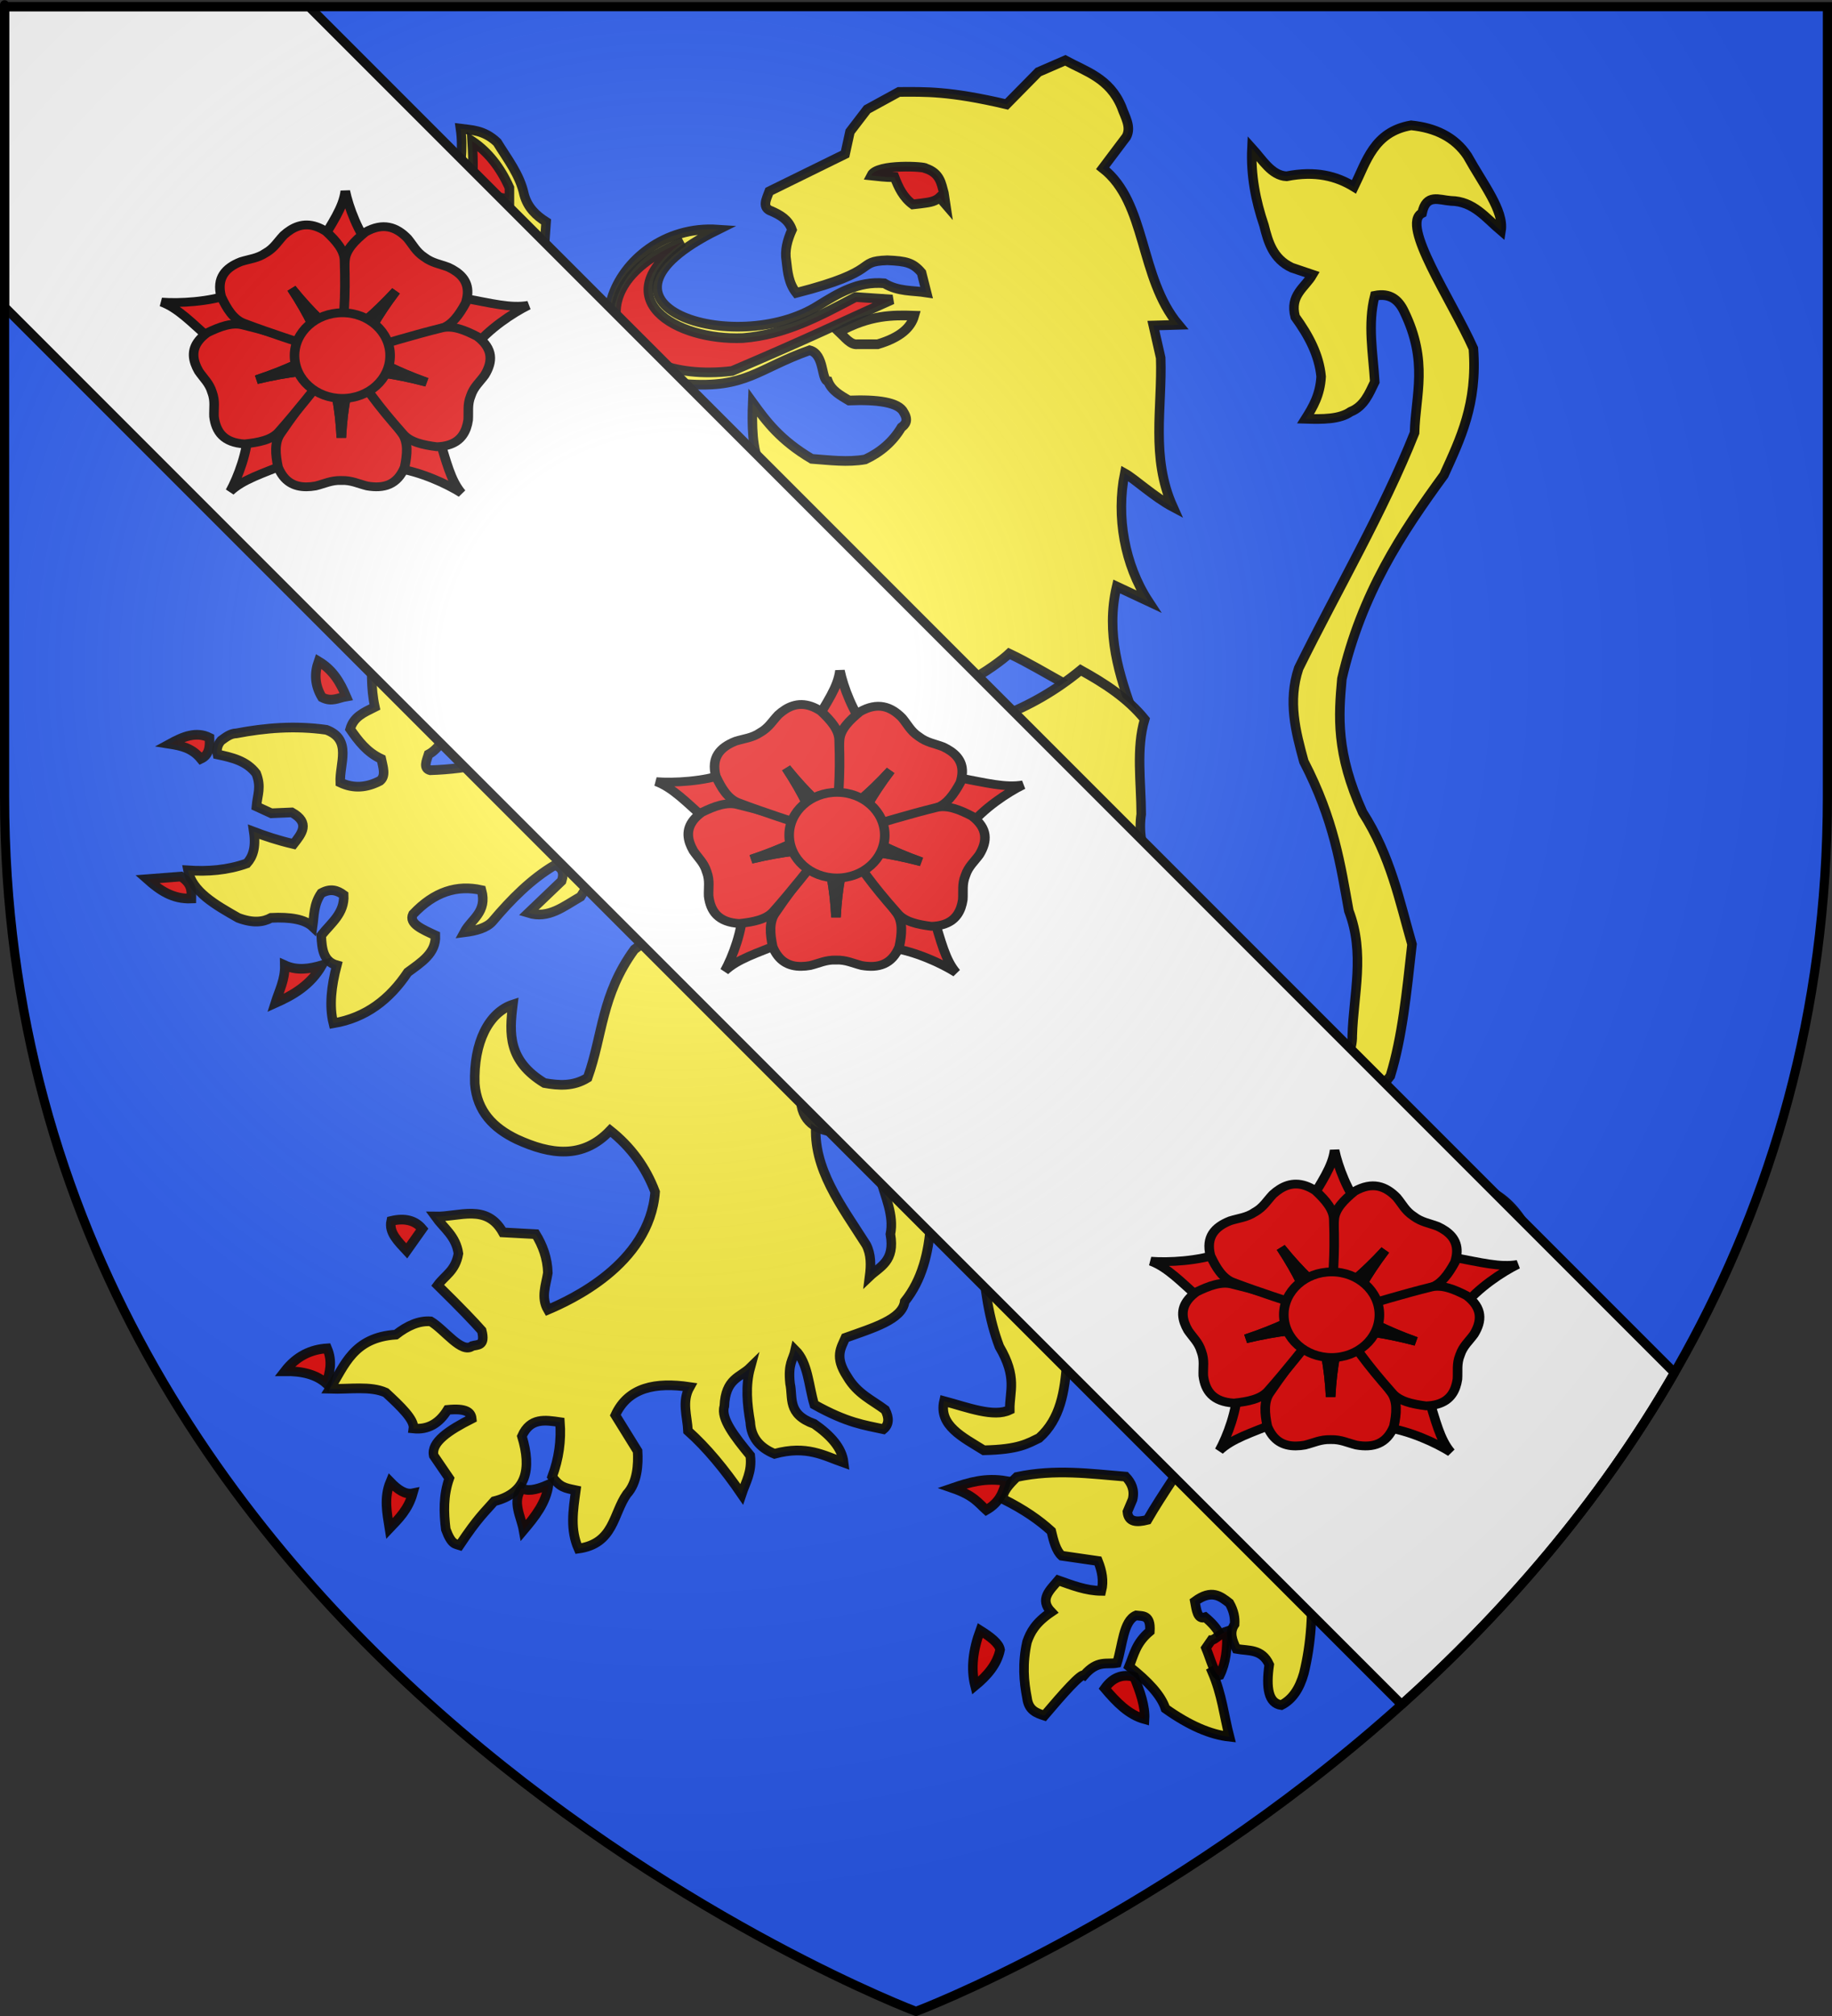 <?xml version="1.0" encoding="UTF-8" standalone="no"?>
<svg
   xmlns:dc="http://purl.org/dc/elements/1.1/"
   xmlns:cc="http://web.resource.org/cc/"
   xmlns:rdf="http://www.w3.org/1999/02/22-rdf-syntax-ns#"
   xmlns:svg="http://www.w3.org/2000/svg"
   xmlns="http://www.w3.org/2000/svg"
   xmlns:xlink="http://www.w3.org/1999/xlink"
   xmlns:sodipodi="http://sodipodi.sourceforge.net/DTD/sodipodi-0.dtd"
   xmlns:inkscape="http://www.inkscape.org/namespaces/inkscape"
   height="660"
   width="600"
   version="1.0"
   id="svg2"
   sodipodi:version="0.32"
   inkscape:version="0.45.1"
   sodipodi:docname="Blason_Saint_Firmin.svg"
   sodipodi:docbase="E:\fairTransfert"
   inkscape:export-filename="/Users/olivier/Desktop/Blason Rouge/Blason_Vide_3D.png"
   inkscape:export-xdpi="144"
   inkscape:export-ydpi="144"
   inkscape:output_extension="org.inkscape.output.svg.inkscape">
  <rect width="100%" height="100%" fill="#333333" stroke="none"/>
  <sodipodi:namedview
     inkscape:window-height="750"
     inkscape:window-width="1280"
     inkscape:pageshadow="2"
     inkscape:pageopacity="0.0"
     guidetolerance="10.0"
     gridtolerance="50"
     objecttolerance="10.0"
     borderopacity="1.0"
     bordercolor="#666666"
     pagecolor="#ffffff"
     id="base"
     showgrid="true"
     height="660px"
     inkscape:zoom="0.1575"
     inkscape:cx="413.2024"
     inkscape:cy="242.00467"
     inkscape:window-x="-8"
     inkscape:window-y="-8"
     inkscape:current-layer="layer4"
     inkscape:showpageshadow="false"
     showguides="true"
     inkscape:guide-bbox="false"
     inkscape:grid-points="true"
     inkscape:grid-bbox="false"
     inkscape:object-paths="false" />
  <desc
     id="desc4">Flag of Canton of Valais (Wallis)</desc>
  <defs
     id="defs6">
    <linearGradient
       id="linearGradient2893">
      <stop
         style="stop-color:white;stop-opacity:0.314;"
         offset="0"
         id="stop2895" />
      <stop
         id="stop2897"
         offset="0.19"
         style="stop-color:white;stop-opacity:0.251;" />
      <stop
         style="stop-color:#6b6b6b;stop-opacity:0.125;"
         offset="0.6"
         id="stop2901" />
      <stop
         style="stop-color:black;stop-opacity:0.125;"
         offset="1"
         id="stop2899" />
    </linearGradient>
    <linearGradient
       id="linearGradient2885">
      <stop
         id="stop2887"
         offset="0"
         style="stop-color:white;stop-opacity:1;" />
      <stop
         style="stop-color:white;stop-opacity:1;"
         offset="0.229"
         id="stop2891" />
      <stop
         id="stop2889"
         offset="1"
         style="stop-color:black;stop-opacity:1;" />
    </linearGradient>
    <linearGradient
       id="linearGradient2955">
      <stop
         id="stop2867"
         offset="0"
         style="stop-color:#fd0000;stop-opacity:1;" />
      <stop
         style="stop-color:#e77275;stop-opacity:0.659;"
         offset="0.5"
         id="stop2873" />
      <stop
         style="stop-color:black;stop-opacity:0.323;"
         offset="1"
         id="stop2959" />
    </linearGradient>
    <radialGradient
       inkscape:collect="always"
       xlink:href="#linearGradient2955"
       id="radialGradient2961"
       cx="225.524"
       cy="218.901"
       fx="225.524"
       fy="218.901"
       r="300"
       gradientTransform="matrix(-4.167939e-4,2.183,-1.884,-3.599562e-4,615.597,-289.121)"
       gradientUnits="userSpaceOnUse" />
    <polygon
       id="star"
       transform="scale(53,53)"
       points="0,-1 0.588,0.809 -0.951,-0.309 0.951,-0.309 -0.588,0.809 0,-1 " />
    <clipPath
       id="clip">
      <path
         d="M 0,-200 L 0,600 L 300,600 L 300,-200 L 0,-200 z "
         id="path10" />
    </clipPath>
    <radialGradient
       inkscape:collect="always"
       xlink:href="#linearGradient2955"
       id="radialGradient1911"
       gradientUnits="userSpaceOnUse"
       gradientTransform="matrix(-4.167939e-4,2.183,-1.884,-3.599562e-4,615.597,-289.121)"
       cx="225.524"
       cy="218.901"
       fx="225.524"
       fy="218.901"
       r="300" />
    <radialGradient
       inkscape:collect="always"
       xlink:href="#linearGradient2955"
       id="radialGradient2865"
       gradientUnits="userSpaceOnUse"
       gradientTransform="matrix(0,1.749,-1.593,-1.049767e-7,551.788,-191.29)"
       cx="225.524"
       cy="218.901"
       fx="225.524"
       fy="218.901"
       r="300" />
    <radialGradient
       inkscape:collect="always"
       xlink:href="#linearGradient2955"
       id="radialGradient2871"
       gradientUnits="userSpaceOnUse"
       gradientTransform="matrix(0,1.386,-1.323,-5.741131e-8,-158.082,-109.541)"
       cx="225.524"
       cy="218.901"
       fx="225.524"
       fy="218.901"
       r="300" />
    <radialGradient
       inkscape:collect="always"
       xlink:href="#linearGradient2893"
       id="radialGradient3163"
       gradientUnits="userSpaceOnUse"
       gradientTransform="matrix(1.353,0,0,1.349,-77.629,-85.747)"
       cx="221.445"
       cy="226.331"
       fx="221.445"
       fy="226.331"
       r="300" />
  </defs>
  <g
     inkscape:groupmode="layer"
     id="layer3"
     inkscape:label="Fond écu"
     style="display:inline"
     sodipodi:insensitive="true">
    <path
       id="path2855"
       style="fill:#2b5df2;fill-opacity:1;fill-rule:evenodd;stroke:none;stroke-width:1px;stroke-linecap:butt;stroke-linejoin:miter;stroke-opacity:1"
       d="M 300,658.5 C 300,658.5 598.5,546.18 598.5,260.728 C 598.5,-24.723 598.5,2.176 598.5,2.176 L 1.5,2.176 L 1.5,260.728 C 1.5,546.18 300,658.5 300,658.5 z "
       sodipodi:nodetypes="cccccc" />
  </g>
  <g
     inkscape:groupmode="layer"
     id="layer4"
     inkscape:label="Meubles"
     style="display:inline">
    <g
       id="g10728"
       transform="matrix(1.04,0,0,1.056,-761.367,100.344)">
      <path
         sodipodi:nodetypes="cccccccccccccccccccccccccccccccccccccccccccccccccccccc"
         id="path44672"
         d="M 1089.175,126.856 C 1084.522,114.28 1080.266,101.4 1083.735,86.793 L 1093.751,91.416 C 1086.236,80.13 1083.515,65.052 1086.272,51.711 C 1089.345,53.376 1095.52,59.044 1101.455,62.14 C 1094.416,46.731 1098.135,31.322 1097.603,15.914 L 1095.292,5.898 L 1103.222,5.672 C 1090.74,-9 1093.292,-32.133 1079.338,-42.865 L 1086.817,-52.655 C 1088.45,-55.737 1086.345,-58.818 1085.276,-61.9 C 1081.504,-70.792 1074.038,-72.84 1067.556,-76.313 L 1059.082,-72.686 L 1049.066,-62.67 C 1030.98,-66.863 1023.393,-66.556 1015.167,-66.523 L 1005.151,-61.13 L 999.758,-54.196 L 998.217,-47.262 L 974.334,-35.705 C 973.439,-33.267 971.827,-30.589 975.104,-29.542 C 977.772,-28.342 980.339,-27.008 981.493,-23.791 C 980.027,-20.572 979.148,-17.352 979.727,-14.133 C 980.111,-10.662 980.456,-7.182 982.842,-4.211 C 1010.157,-11.095 1001.08,-13.986 1011.507,-14.326 C 1017.466,-14.079 1019.635,-13.57 1022.293,-10.474 L 1023.867,-4.343 C 1019.426,-5.024 1014.985,-4.557 1010.544,-7.199 C 1002.287,-7.909 995.989,-4.066 989.743,-0.265 C 963.64,16.071 910.51,-0.636 958.188,-23.843 C 924.546,-26.12 905.893,19.5 948.054,24.056 C 967.078,25.466 970.713,19.27 987.06,13.569 C 991.845,14.774 990.598,22.844 992.824,23.153 C 993.977,26.138 996.841,27.604 999.439,29.143 C 1008.183,28.799 1015.153,29.613 1016.708,32.863 C 1018.208,35.283 1017.311,36.504 1015.937,37.486 C 1013.255,41.904 1009.421,45.169 1004.56,47.408 C 998.941,48.384 993.322,47.628 987.704,47.229 C 977.749,41.413 973.395,35.597 969.12,29.781 C 968.841,36.524 968.938,44.799 971.478,48.723 C 962.608,48.561 954.42,50.782 947.003,55.704 C 932.457,64.477 918.119,78.228 905.625,90.42 C 896.018,94.949 886.709,100.815 875.719,99.12 C 856.097,89.295 866.404,78.738 869.555,72.155 C 862.347,72.551 859.391,78.972 856.505,87.291 C 856.04,94.333 856.181,100.41 860.038,106.731 C 868.06,113.911 873.37,113.512 878.528,114.482 C 890.987,113.917 902.459,111.874 913.47,109.136 C 905.613,113.635 903.065,116.037 902.365,119.105 C 930.053,123.406 940.896,113.475 960.147,110.63 C 956.137,116.407 949.811,122.514 950.451,127.626 C 982.852,129.392 1007.899,114.334 1018.202,111.72 C 1013.967,116.309 1010.047,120.821 1014.35,123.276 C 1028.384,123.572 1046.094,111.154 1049.883,107.595 C 1061.617,113.054 1073.893,121.857 1089.175,126.856 z "
         style="fill:#fcef3c;fill-opacity:1;fill-rule:evenodd;stroke:#000000;stroke-width:3;stroke-linecap:butt;stroke-linejoin:miter;stroke-miterlimit:4;stroke-dasharray:none;stroke-opacity:0.941" />
      <path
         sodipodi:nodetypes="ccccc"
         id="path44674"
         d="M 1020.015,2.849 C 1013.248,2.618 1006.099,2.575 996.324,7.857 C 998.061,9.451 999.903,11.968 1002.102,11.709 L 1008.459,11.709 C 1015.667,9.595 1018.96,6.502 1020.015,2.849 z "
         style="fill:#fcef3c;fill-opacity:1;fill-rule:evenodd;stroke:#000000;stroke-width:3;stroke-linecap:butt;stroke-linejoin:miter;stroke-miterlimit:4;stroke-dasharray:none;stroke-opacity:0.941" />
      <path
         sodipodi:nodetypes="cccccc"
         id="path44676"
         d="M 1013.081,-2.158 L 1001.525,-2.929 C 990.233,2.955 979.336,8.735 966.085,9.783 C 945.053,10.701 922.177,-2.442 947.209,-20.071 C 911.172,-6.045 924.445,24.473 962.618,19.991 C 987.295,9.661 996.261,5.225 1013.081,-2.158 z "
         style="fill:#e20909;fill-opacity:1;fill-rule:evenodd;stroke:#000000;stroke-width:3;stroke-linecap:butt;stroke-linejoin:miter;stroke-miterlimit:4;stroke-dasharray:none;stroke-opacity:0.941" />
      <path
         sodipodi:nodetypes="ccccccccccccccccccccccccccccccccccccccccccccc"
         id="path44678"
         d="M 942.587,51.194 C 918.702,34.192 902.404,13.62 895.975,-11.596 C 897.26,-15.456 899.828,-18.523 903.68,-20.841 L 904.065,-26.234 C 900.91,-28.216 898.245,-30.687 897.131,-34.709 C 895.818,-40.858 891.883,-45.696 888.656,-50.888 C 884.405,-54.852 880.344,-54.687 877.1,-55.126 C 878.031,-48.834 877.026,-42.542 875.944,-36.25 C 874.782,-30.994 872.869,-26.74 870.166,-23.538 L 876.715,-14.293 L 877.678,-10.055 L 868.047,-10.441 C 866.03,-11.75 866.372,-13.649 866.314,-15.448 L 868.24,-22.767 C 868.225,-25.906 865.997,-27.938 864.003,-30.087 L 857.839,-30.472 C 851.778,-39.484 842.186,-37.316 833.185,-37.02 C 832.47,-35.682 831.194,-34.903 832.415,-31.627 L 840.89,-23.153 L 841.275,-10.055 C 843.929,-7.516 847.126,-5.43 852.831,-5.433 C 856.339,0.826 854.295,2.273 850.135,1.886 C 846.211,1.173 845.959,-2.478 844.357,-5.048 C 840.238,-6.673 838.229,-6.611 836.652,-6.203 L 830.489,0.731 C 825.106,1.386 821.49,2.515 818.162,5.738 C 818.763,9.69 822.006,10.339 824.518,11.902 C 827.34,11.846 829.714,13.135 832.03,14.598 C 832.984,16.818 834.696,18.851 836.652,20.569 C 841.183,19.149 845.469,18.215 848.979,18.836 C 852.288,19.887 852.73,21.38 849.364,23.458 C 842.44,23.207 840.484,25.439 838.578,27.696 C 839.606,31.805 839.606,35.143 838.578,37.711 C 834.983,44.7 831.388,47.867 827.792,51.964 C 833.403,52.272 838.871,52.294 843.971,51.579 C 846.555,50.325 849.201,49.199 851.29,46.957 C 854.56,46.957 856.714,46.957 858.995,46.957 C 860.664,44.678 862.333,41.912 864.003,38.097 C 867.047,37.72 869.774,36.31 874.789,42.334 C 874.474,48.65 873.174,54.636 871.322,60.439 C 876.084,61.836 879.895,58.955 883.649,55.817 C 885.177,62.848 884.016,67.417 883.263,73.537 C 888.913,70.07 892.765,68.914 894.82,70.07 L 899.057,88.175 C 914.314,79.432 927.339,60.944 942.587,51.194 z "
         style="fill:#fcef3c;fill-opacity:1;fill-rule:evenodd;stroke:#000000;stroke-width:3;stroke-linecap:butt;stroke-linejoin:miter;stroke-miterlimit:4;stroke-dasharray:none;stroke-opacity:0.941" />
      <path
         sodipodi:nodetypes="ccccc"
         id="path44680"
         d="M 879.796,-32.783 C 884.034,-34.204 888.271,-34.316 892.509,-33.168 L 892.509,-36.828 C 889.614,-43.176 885.708,-48.007 880.759,-51.273 C 881.137,-44.935 881.432,-38.618 879.796,-32.783 z "
         style="fill:#e20909;fill-opacity:1;fill-rule:evenodd;stroke:#000000;stroke-width:3;stroke-linecap:butt;stroke-linejoin:miter;stroke-miterlimit:4;stroke-dasharray:none;stroke-opacity:0.941" />
      <path
         sodipodi:nodetypes="ccccc"
         id="path44682"
         d="M 852.639,-29.316 C 849.832,-25.821 846.507,-24.922 843.201,-23.923 C 841.864,-27.588 839.466,-30.723 836.074,-33.361 C 838.992,-34.025 841.972,-34.595 845.897,-33.746 C 848.368,-32.941 851.134,-33.02 852.639,-29.316 z "
         style="fill:#e20909;fill-opacity:1;fill-rule:evenodd;stroke:#000000;stroke-width:3;stroke-linecap:butt;stroke-linejoin:miter;stroke-miterlimit:4;stroke-dasharray:none;stroke-opacity:0.941" />
      <path
         sodipodi:nodetypes="cccc"
         id="path44684"
         d="M 830.296,3.812 C 829.098,5.824 828.555,7.705 829.911,9.205 C 827.407,9.278 824.903,9.61 822.399,6.702 C 823.76,4.149 826.91,3.833 830.296,3.812 z "
         style="fill:#e20909;fill-opacity:1;fill-rule:evenodd;stroke:#000000;stroke-width:3;stroke-linecap:butt;stroke-linejoin:miter;stroke-miterlimit:4;stroke-dasharray:none;stroke-opacity:0.941" />
      <path
         sodipodi:nodetypes="ccccc"
         id="path44686"
         d="M 842.045,39.252 C 844.057,41.507 846.586,43.416 850.135,44.645 C 847.78,46.249 845.474,47.997 842.623,48.112 C 840.357,48.999 837.695,48.302 834.919,47.149 C 838.615,45.177 840.36,42.23 842.045,39.252 z "
         style="fill:#e20909;fill-opacity:1;fill-rule:evenodd;stroke:#000000;stroke-width:3;stroke-linecap:butt;stroke-linejoin:miter;stroke-miterlimit:4;stroke-dasharray:none;stroke-opacity:0.941" />
      <path
         sodipodi:nodetypes="cccccccccccccccccccccccccccccccccccccccccccccccccccccccccccccccccccccccccccccccccccccccccccccccccccccccccccccccccccccccccccccccccccccccccccccccccccccccccccccccccccccccccccccccccccccccccccccccccccccccccccccccccccccccccc"
         id="path44688"
         d="M 1092.562,127.968 C 1087.087,121.328 1079.912,116.813 1072.405,112.714 C 1056.836,125.334 1038.294,131.929 1019.688,132.838 C 1022.231,129.57 1026.504,126.684 1027.062,121.43 C 1008.413,129.222 987.389,134.217 963.609,133.801 C 964.281,128.716 966.92,123.631 969.602,118.547 C 956.292,122.153 942.567,125.578 917.688,124.154 C 905.684,133.547 893.616,142.9 867.569,143.766 C 865.264,143.194 866.372,140.914 867.024,138.863 C 870.314,137.134 872.474,133.146 874.777,129.442 C 872.528,126.383 870.166,123.437 865.901,122.393 C 864.289,117.191 861.042,111.989 856.866,106.787 C 854.078,105.059 852.06,105.936 849.272,106.21 C 849.121,112.191 848.801,118.173 850.136,124.154 C 846.48,125.951 843.475,127.19 842.349,131.011 C 844.914,134.625 847.576,138.168 852.155,140.272 C 852.692,142.792 853.688,145.496 851.77,147.035 C 847.594,149.191 843.417,149.531 839.24,147.58 C 838.959,141.718 843.082,134.303 834.882,131.236 C 824.855,129.848 815.557,130.645 806.554,132.326 C 804.577,132.37 803.172,133.557 801.689,134.587 C 800.449,136.012 800.265,137.438 800.561,138.863 C 805.139,139.823 809.699,140.819 812.772,144.79 C 814.438,149.032 813.176,151.241 812.832,154.981 L 817.525,157.112 L 823.986,156.841 C 829.903,160.11 827.117,163.378 824.531,166.647 C 819.08,165.376 815.427,164.105 812.001,162.833 C 812.756,167.88 811.622,170.658 809.822,172.639 C 803.648,174.8 797.474,175.218 791.3,174.819 C 792.553,181.394 799.831,185.458 807.098,189.528 C 811.688,191.237 814.908,190.891 817.449,189.528 C 823.496,189.229 828.07,189.983 830.524,192.251 C 831.032,188.801 830.826,185.351 833.248,181.901 C 836.216,180.261 838.381,181.028 840.33,182.445 C 840.634,188.145 836.281,191.183 833.248,194.975 C 833.408,199.168 833.947,203.077 838.151,204.237 C 836.436,210.68 835.704,216.795 837.061,222.214 C 847.34,220.516 854.826,214.784 860.487,206.416 C 864.707,203.333 869.439,200.534 869.203,194.975 C 865.122,193.109 860.721,191.301 862.121,188.438 C 868.817,181.435 875.999,179.231 883.719,180.938 C 885.619,187.773 880.491,189.923 878.272,194.012 C 882.117,193.537 885.381,192.626 887.181,190.617 C 893.075,183.735 899.366,177.512 906.793,173.184 C 908.984,173.842 909.861,175.376 908.972,178.087 L 898.462,187.987 C 904.83,189.932 909.559,185.991 914.931,182.957 C 922.196,171.426 928.4,164.572 932.59,165.876 C 936.021,173.304 944.884,177.807 954.926,181.675 L 948.741,168.281 C 953.661,157.612 969.736,156.238 980.338,150.304 C 985.103,160.931 994.495,169.457 1004.853,177.542 C 1023.415,187.656 1054.98,199.213 1057.151,207.505 C 1026.537,208.125 998.654,195.999 969.442,190.072 C 945.673,187.316 937.793,195.029 931.853,199.334 C 921.384,213.517 921.964,225.86 917.144,239.102 C 912.604,241.865 908.064,241.521 903.524,240.737 C 891.992,233.829 892.452,225.349 893.592,216.414 C 886.013,218.852 881.176,228.161 881.606,240.929 C 882.294,249.532 887.462,254.689 894.808,258.17 C 905.463,262.992 915.613,264.407 924.226,255.446 C 930.736,260.523 935.474,266.867 938.39,274.513 C 936.601,297.088 911.302,308.204 904.614,311.013 C 902.345,307.2 904.011,303.386 904.614,299.573 C 904.472,295.013 902.992,291.122 900.8,287.588 L 890.449,287.043 C 885.323,277.977 876.678,282.283 869.203,282.14 C 871.804,285.713 875.681,288.202 876.445,293.613 C 875.519,298.971 872.201,300.342 869.907,303.419 C 877.46,310.741 881.347,314.764 883.786,317.484 C 885.069,322.365 882.462,321.794 880.803,322.261 C 877.453,324.759 872.088,317.185 867.728,314.634 C 864.074,314.357 860.421,315.931 856.767,318.733 C 843.3,319.612 840.657,328.307 835.972,335.528 C 842.304,335.726 848.682,334.579 853.564,336.711 C 858.196,340.936 862.676,345.116 862.28,347.832 C 866.927,348.312 870.424,346.207 873.016,342.065 C 878.838,341.483 880.438,342.819 880.643,344.789 C 873.373,348.398 867.778,352.111 868.658,356.23 L 873.561,363.312 C 871.677,368.578 871.808,373.844 872.472,379.11 C 874.282,383.962 875.511,383.579 876.83,384.013 C 882.728,375.319 884.7,373.822 887.726,370.394 C 897.925,367.883 899.572,360.438 896.442,350.237 C 899.086,344.393 903.783,345.223 908.427,345.879 C 908.87,351.519 908.086,357.16 905.962,362.8 C 908.509,366.104 909.852,366.251 913.424,366.993 C 912.531,373.386 911.596,379.18 914.227,385.07 C 925.468,383.545 925.117,374.292 929.481,368.182 C 932.823,364.64 933.129,358.904 932.876,354.848 L 925.86,343.7 C 929.921,335.029 938.57,333.416 949.285,334.983 C 946.703,339.523 948.54,344.063 948.741,348.603 C 954.64,353.788 960.242,360.463 965.629,368.215 C 966.877,364.475 968.993,361.386 968.353,356.23 C 963.524,350.443 958.968,344.748 960.181,340.976 C 960.549,332.268 965.173,332.075 968.353,328.991 C 966.801,334.62 967.363,340.249 968.353,345.879 C 968.599,350.423 971.11,353.709 975.98,355.685 C 986.146,352.964 991.508,356.25 997.771,358.409 C 997.244,353.845 993.647,349.963 988.509,346.424 C 979.879,343.388 981.883,338.36 980.883,333.894 C 980.199,327.578 981.823,326.646 982.517,323.543 C 986.587,327.515 986.725,334.631 988.509,340.431 C 998.956,346.156 1004.29,346.769 1010.301,348.058 C 1012.097,346.599 1012.129,344.551 1010.845,342.065 C 1006.697,338.998 1002.071,337.126 998.86,331.715 C 994.81,325.609 996.933,322.871 998.315,319.729 C 1007.02,316.65 1016.219,314.038 1016.997,308.482 C 1022.468,301.75 1024.513,293.394 1025.169,284.512 C 1022.203,275.234 1017.795,268.707 1009.211,270.155 C 1010.848,275.966 1013.692,281.777 1012.48,287.588 C 1014.001,296.017 1009.257,297.553 1005.942,300.662 C 1006.399,297.189 1006.434,293.82 1004.853,290.856 C 997.125,278.873 987.924,267.218 989.054,253.267 C 992.115,245.639 998.246,245.176 1004.308,244.55 L 1038.596,243.587 C 1049.351,237.249 1058.753,236.322 1068.559,233.781 C 1057.784,253.319 1044.432,272.535 1041.353,293.035 C 1041.958,304.294 1043.629,314.274 1046.801,322.453 C 1052.541,332.091 1049.994,336.204 1050.069,342.065 C 1045.005,344.463 1036.859,341.313 1029.368,339.341 C 1027.607,346.871 1035.242,350.531 1041.898,354.595 C 1052.944,354.371 1055.712,352.491 1059.331,350.782 C 1066.054,344.882 1067.4,336.294 1068.047,327.356 C 1084.935,329.749 1101.053,328.864 1117.941,327.675 C 1117.313,343.837 1102.903,359.999 1093.426,376.161 C 1090.08,376.984 1087.401,376.918 1087.114,373.662 L 1088.748,369.849 C 1089.458,366.914 1088.42,364.678 1086.569,362.767 C 1075.405,361.873 1064.427,360.326 1052.282,362.866 C 1049.902,365.141 1047.774,367.415 1047.923,369.69 C 1054.7,373.011 1059.441,376.333 1063.144,379.655 C 1063.879,382.729 1064.67,385.72 1066.413,387.282 L 1077.853,388.916 C 1079.111,392.003 1079.732,395.09 1078.943,398.178 C 1074.052,398.141 1069.719,396.429 1065.323,394.909 C 1062.799,397.901 1059.264,400.738 1063.144,404.715 C 1058.051,408.121 1056.56,411.076 1055.517,413.976 C 1053.997,420.699 1054.489,426.215 1055.517,431.409 C 1056.004,435.219 1058.471,436.058 1060.965,436.857 C 1067.06,429.802 1072.47,423.775 1073.495,424.327 C 1077.728,419.534 1080.552,421.081 1083.845,420.513 C 1085.577,415.184 1085.806,407.452 1089.838,405.804 C 1091.976,406.068 1094.519,405.522 1094.196,410.707 C 1089.773,414.339 1089.196,417.971 1087.659,421.603 C 1093.607,426.198 1097.769,430.595 1099.099,434.678 C 1106.605,439.944 1113.291,442.75 1119.256,443.394 C 1117.502,436.696 1116.932,430.392 1113.808,423.237 C 1118.095,420.89 1117.169,417.892 1117.622,415.066 C 1116.816,412.501 1115.95,409.918 1111.629,406.349 C 1109.143,407.159 1108.867,404.102 1108.361,401.446 C 1113.673,397.595 1116.447,399.835 1119.256,401.991 C 1120.674,404.461 1121.007,406.57 1120.89,408.528 C 1119.119,411.071 1120.181,413.613 1121.435,416.155 C 1125.2,416.845 1129.462,416.046 1131.786,421.058 C 1130.726,428.265 1131.532,433.047 1135.599,433.588 C 1139.021,431.91 1141.314,428.541 1142.681,423.782 C 1145.002,414.508 1145.621,404.666 1144.861,394.364 C 1141.641,391.36 1138.125,388.95 1132.876,390.006 C 1130.23,386.93 1131.601,384.428 1136.144,382.379 C 1143.27,381.133 1146.027,377.39 1149.764,374.207 C 1153.214,377.114 1158.205,387.461 1161.655,385.62 C 1168.189,385.89 1169.521,391.592 1170.917,392.158 L 1170.465,379.11 C 1164.056,374.369 1158.941,368.737 1160.659,358.409 L 1172.644,370.939 C 1180.912,371.598 1181.011,377.914 1182.995,382.924 C 1186.776,381.577 1188.281,377.499 1189.532,373.118 C 1183.53,364.767 1177.834,356.329 1175.368,346.968 C 1173.256,338.369 1177.641,339.154 1179.726,336.618 C 1181.266,346.864 1185.581,353.78 1192.256,357.864 C 1199.664,360.041 1206.505,360.799 1211.868,357.864 C 1220.379,349.134 1228.319,340.083 1228.756,326.812 C 1216.075,335.658 1201.327,358.223 1193.891,332.259 C 1192.734,325.444 1194.776,319.542 1197.159,313.737 C 1197.864,305.488 1196.836,296.893 1194.98,288.132 C 1199.803,288.192 1203.697,291.035 1207.51,294.125 C 1209.227,298.027 1210.196,302.676 1211.45,307.04 C 1213.4,301.202 1215.582,295.464 1214.047,288.132 C 1208.049,276.037 1198.871,270.089 1185.174,272.879 C 1167.714,276.708 1153.524,282.972 1135.825,288.099 C 1127.47,282.199 1129.673,271.211 1133.42,259.259 C 1150.546,257.61 1161.489,249.414 1169.92,238.558 C 1173.707,226.35 1175.012,213.021 1176.744,197.732 C 1172.751,184.102 1170.053,170.471 1161.204,156.841 C 1152.709,138.386 1153.625,126.865 1154.667,115.438 C 1160.882,88.911 1173.517,70.178 1186.809,52.244 C 1191.955,41.07 1197.409,30.18 1196.07,13.02 C 1189.304,-1.88 1172.962,-25.497 1179.919,-28.961 C 1181.216,-35.07 1185.238,-33.011 1188.988,-32.742 C 1196.126,-32.65 1200.052,-27.419 1204.786,-23.481 C 1205.814,-29.681 1199.07,-38.027 1194.21,-46.68 C 1190.206,-52.576 1184.054,-55.403 1176.458,-56.167 C 1164.691,-54.142 1162.422,-44.994 1158.48,-37.1 C 1152.973,-40.439 1146.325,-42.15 1137.234,-40.369 C 1132.466,-40.624 1129.671,-45.483 1126.338,-49.085 C 1125.938,-40.816 1127.475,-32.871 1130.152,-25.115 C 1131.471,-19.876 1133.016,-14.761 1138.868,-12.04 L 1145.405,-9.861 C 1143.053,-5.861 1138.149,-3.561 1139.958,3.214 C 1144.187,8.958 1147.477,14.97 1148.129,21.736 C 1147.804,27.403 1145.566,31.158 1143.226,34.811 C 1148.666,34.982 1153.968,34.982 1157.39,32.632 C 1161.675,30.938 1163.21,27.045 1165.017,23.37 C 1164.479,14.472 1162.711,5.574 1165.017,-3.324 C 1169.835,-4.285 1172.532,-2.066 1174.279,1.579 C 1181.976,17.219 1177.861,27.299 1177.547,39.169 C 1167.73,63.502 1153.24,87.836 1141.047,112.169 C 1137.591,122.46 1140.119,131.754 1142.681,141.042 C 1152.244,159.244 1154.237,173.12 1156.846,187.348 C 1162.023,200.643 1158.318,213.197 1157.935,226.028 C 1158.008,230.645 1156.009,233.783 1152.487,235.834 C 1148.013,239.25 1142.704,241.553 1136.689,242.916 C 1135.602,236.197 1135.582,229.478 1129.607,222.759 C 1111.868,200.617 1088.359,178.073 1091.472,157.386 C 1091.437,147.447 1089.808,136.977 1092.562,127.968 z "
         style="fill:#fcef3c;fill-opacity:1;fill-rule:evenodd;stroke:#000000;stroke-width:3;stroke-linecap:butt;stroke-linejoin:miter;stroke-miterlimit:4;stroke-dasharray:none;stroke-opacity:0.941" />
      <path
         sodipodi:nodetypes="cccc"
         id="path44690"
         d="M 832.392,109.99 C 831.06,113.713 831.185,117.435 833.481,121.158 C 836.582,122.744 838.667,121.28 841.108,120.886 C 839.289,116.711 837.08,112.731 832.392,109.99 z "
         style="fill:#e20909;fill-opacity:1;fill-rule:evenodd;stroke:#000000;stroke-width:3;stroke-linecap:butt;stroke-linejoin:miter;stroke-miterlimit:4;stroke-dasharray:none;stroke-opacity:0.941" />
      <path
         sodipodi:nodetypes="cccc"
         id="path44692"
         d="M 785.541,135.595 C 789.717,133.345 793.894,131.637 798.071,133.688 C 798.162,136.366 798.105,138.971 795.347,140.225 C 792.541,136.828 789.058,136.143 785.541,135.595 z "
         style="fill:#e20909;fill-opacity:1;fill-rule:evenodd;stroke:#000000;stroke-width:3;stroke-linecap:butt;stroke-linejoin:miter;stroke-miterlimit:4;stroke-dasharray:none;stroke-opacity:0.941" />
      <path
         sodipodi:nodetypes="cccc"
         id="path44694"
         d="M 778.459,177.542 C 782.285,180.88 786.374,183.78 792.35,183.535 C 792.374,181.265 792.584,178.995 789.082,176.725 L 778.459,177.542 z "
         style="fill:#e20909;fill-opacity:1;fill-rule:evenodd;stroke:#000000;stroke-width:3;stroke-linecap:butt;stroke-linejoin:miter;stroke-miterlimit:4;stroke-dasharray:none;stroke-opacity:0.941" />
      <path
         sodipodi:nodetypes="cccc"
         id="path44696"
         d="M 821.768,204.237 C 821.88,208.696 819.985,212.152 818.772,215.949 C 824.511,213.439 829.897,210.34 833.481,204.237 C 829.577,205.363 825.673,205.986 821.768,204.237 z "
         style="fill:#e20909;fill-opacity:1;fill-rule:evenodd;stroke:#000000;stroke-width:3;stroke-linecap:butt;stroke-linejoin:miter;stroke-miterlimit:4;stroke-dasharray:none;stroke-opacity:0.941" />
      <path
         sodipodi:nodetypes="cccc"
         id="path44698"
         d="M 855.272,283.502 C 854.456,287.079 857.481,289.888 860.175,292.763 L 865.078,285.953 C 862.874,283.361 859.655,282.462 855.272,283.502 z "
         style="fill:#e20909;fill-opacity:1;fill-rule:evenodd;stroke:#000000;stroke-width:3;stroke-linecap:butt;stroke-linejoin:miter;stroke-miterlimit:4;stroke-dasharray:none;stroke-opacity:0.941" />
      <path
         sodipodi:nodetypes="cccc"
         id="path44700"
         d="M 835.115,322.998 C 829.985,323.313 825.448,325.41 821.768,330.08 C 827.133,330.01 831.655,331.062 834.843,333.894 C 835.948,330.515 836.864,327.09 835.115,322.998 z "
         style="fill:#e20909;fill-opacity:1;fill-rule:evenodd;stroke:#000000;stroke-width:3;stroke-linecap:butt;stroke-linejoin:miter;stroke-miterlimit:4;stroke-dasharray:none;stroke-opacity:0.941" />
      <path
         sodipodi:nodetypes="cccc"
         id="path44702"
         d="M 855,364.401 C 852.97,369.213 853.941,374.026 854.727,378.838 C 857.608,375.849 860.607,373.039 862.082,367.942 C 859.721,368.423 857.361,366.812 855,364.401 z "
         style="fill:#e20909;fill-opacity:1;fill-rule:evenodd;stroke:#000000;stroke-width:3;stroke-linecap:butt;stroke-linejoin:miter;stroke-miterlimit:4;stroke-dasharray:none;stroke-opacity:0.941" />
      <path
         sodipodi:nodetypes="cccc"
         id="path44704"
         d="M 896.403,366.308 C 897.881,367.281 900.467,367.147 904.847,365.218 C 904.072,370.869 900.57,375.156 896.948,379.383 C 896.166,375.024 893.226,370.666 896.403,366.308 z "
         style="fill:#e20909;fill-opacity:1;fill-rule:evenodd;stroke:#000000;stroke-width:3;stroke-linecap:butt;stroke-linejoin:miter;stroke-miterlimit:4;stroke-dasharray:none;stroke-opacity:0.941" />
      <path
         sodipodi:nodetypes="cccc"
         id="path44706"
         d="M 1048.941,364.129 C 1042.388,363.009 1037.18,364.577 1032.053,366.308 C 1038.724,368.578 1040.115,370.848 1042.676,373.118 C 1047.147,370.598 1048.007,367.356 1048.941,364.129 z "
         style="fill:#e20909;fill-opacity:1;fill-rule:evenodd;stroke:#000000;stroke-width:3;stroke-linecap:butt;stroke-linejoin:miter;stroke-miterlimit:4;stroke-dasharray:none;stroke-opacity:0.941" />
      <path
         sodipodi:nodetypes="cccc"
         id="path44708"
         d="M 1040.769,410.435 C 1038.506,416.499 1037.768,422.258 1039.135,427.596 C 1042.978,424.478 1046.08,420.99 1047.034,416.428 C 1046.676,414.43 1044.008,412.433 1040.769,410.435 z "
         style="fill:#e20909;fill-opacity:1;fill-rule:evenodd;stroke:#000000;stroke-width:3;stroke-linecap:butt;stroke-linejoin:miter;stroke-miterlimit:4;stroke-dasharray:none;stroke-opacity:0.941" />
      <path
         sodipodi:nodetypes="cccc"
         id="path44710"
         d="M 1079.993,428.413 C 1082.379,425.127 1085.417,423.8 1089.254,424.872 C 1091.161,429.502 1092.768,434.033 1092.523,437.946 C 1087.443,436.575 1083.642,432.647 1079.993,428.413 z "
         style="fill:#e20909;fill-opacity:1;fill-rule:evenodd;stroke:#000000;stroke-width:3;stroke-linecap:butt;stroke-linejoin:miter;stroke-miterlimit:4;stroke-dasharray:none;stroke-opacity:0.941" />
      <path
         sodipodi:nodetypes="ccccc"
         id="path44712"
         d="M 1111.863,415.883 L 1113.571,413.452 C 1114.542,413.456 1116.62,411.248 1118.4,410.707 C 1118.688,415.923 1118.11,420.562 1116.221,424.327 C 1114.768,424.85 1113.315,419.331 1111.863,415.883 z "
         style="fill:#e20909;fill-opacity:1;fill-rule:evenodd;stroke:#000000;stroke-width:3;stroke-linecap:butt;stroke-linejoin:miter;stroke-miterlimit:4;stroke-dasharray:none;stroke-opacity:0.941" />
      <path
         sodipodi:nodetypes="ccccccccc"
         id="path44714"
         d="M 1006.448,-40.641 C 1008.332,-44.363 1023.746,-43.369 1023.609,-42.82 C 1028.15,-41.332 1028.493,-38.164 1029.329,-35.193 L 1029.873,-31.652 L 1027.967,-33.831 C 1026.332,-32.288 1024.097,-32.248 1021.974,-31.925 L 1019.523,-31.652 C 1016.515,-33.838 1015.035,-36.896 1013.803,-40.096 C 1010.577,-40.084 1008.729,-40.417 1006.448,-40.641 z "
         style="fill:#e20909;fill-opacity:1;fill-rule:evenodd;stroke:#000000;stroke-width:3;stroke-linecap:butt;stroke-linejoin:miter;stroke-miterlimit:4;stroke-dasharray:none;stroke-opacity:0.941" />
      <path
         sodipodi:nodetypes="cccccc"
         id="path44716"
         d="M 984.19,245.15 C 984.373,260.334 1003.729,256.344 1018.859,253.047 C 1017.739,260.838 1021.715,262.851 1033.305,258.44 L 1046.402,233.979 C 1037.584,236.319 1029.557,236.32 1016.933,243.417 C 1006.02,244.669 995.599,243.946 984.19,245.15 z "
         style="fill:#fcef3c;fill-opacity:1;fill-rule:evenodd;stroke:#000000;stroke-width:3;stroke-linecap:butt;stroke-linejoin:miter;stroke-miterlimit:4;stroke-dasharray:none;stroke-opacity:0.941" />
    </g>
    <path
       style="fill:#ffffff;fill-opacity:1;fill-rule:nonzero;stroke:#000000;stroke-width:3;stroke-linecap:round;stroke-linejoin:round;stroke-miterlimit:4;stroke-dashoffset:0;stroke-opacity:1;display:inline"
       d="M 1.5,2.188 C 1.5,2.188 1.5,89.624 1.5,100.5 L 459.031,558.031 C 491.503,528.865 523.36,492.893 548.406,449.406 L 101.188,2.188 L 1.5,2.188 z "
       id="rect2735" />
    <g
       style="fill:#e20909;fill-opacity:1;stroke:#000000;stroke-width:5.082;stroke-miterlimit:4;stroke-dasharray:none;stroke-opacity:1;display:inline"
       id="g3803"
       transform="matrix(0.616,0,0,-0.566,213.491,319.872)"
       inkscape:transform-center-x="667.0383"
       inkscape:transform-center-y="22.477775">
      <g
         id="g3805"
         style="fill:#e20909;fill-opacity:1;stroke:#000000;stroke-width:25.159;stroke-miterlimit:4;stroke-dasharray:none;stroke-opacity:1"
         transform="matrix(0.202,0,0,0.202,3.622,3.232)">
        <path
           id="path3807"
           style="fill:#e20909;fill-opacity:1;fill-rule:evenodd;stroke:#000000;stroke-width:25.159;stroke-linecap:butt;stroke-linejoin:miter;stroke-miterlimit:4;stroke-dasharray:none;stroke-opacity:1"
           d="M 958.886,534.195 C 918.345,512.647 854.113,466.468 815.852,413.608 L 640.732,418.824 L 622.909,473.193 L 784.137,555.91 C 863.503,539.789 912.556,525.5 958.886,534.195 z " />
        <path
           id="path3809"
           style="fill:#e20909;fill-opacity:1;fill-rule:evenodd;stroke:#000000;stroke-width:25.159;stroke-linecap:butt;stroke-linejoin:miter;stroke-miterlimit:4;stroke-dasharray:none;stroke-opacity:1"
           d="M 477.117,861.464 C 485.736,816.369 510.892,741.366 550.099,689.205 L 493.414,523.43 L 436.207,522.454 L 404.778,700.916 C 443.612,771.985 471.747,814.633 477.117,861.464 z " />
        <path
           id="path3811"
           style="fill:#e20909;fill-opacity:1;fill-rule:evenodd;stroke:#000000;stroke-width:25.159;stroke-linecap:butt;stroke-linejoin:miter;stroke-miterlimit:4;stroke-dasharray:none;stroke-opacity:1"
           d="M -6.497,543.543 C 39.251,539.669 118.26,543.644 179.069,567.314 L 323.386,467.982 L 308.882,412.635 L 128.562,430.55 C 70.615,487.127 37.146,525.73 -6.497,543.543 z " />
        <path
           id="path3813"
           style="fill:#e20909;fill-opacity:1;fill-rule:evenodd;stroke:#000000;stroke-width:25.159;stroke-linecap:butt;stroke-linejoin:miter;stroke-miterlimit:4;stroke-dasharray:none;stroke-opacity:1"
           d="M 783.021,-3.399 C 745.207,22.64 674.614,58.344 610.067,67.922 L 533.949,225.721 L 573.977,266.605 L 721.716,161.678 C 744.006,83.819 753.943,33.702 783.021,-3.399 z " />
        <path
           id="path3815"
           style="fill:#e20909;fill-opacity:1;fill-rule:evenodd;stroke:#000000;stroke-width:25.159;stroke-linecap:butt;stroke-linejoin:miter;stroke-miterlimit:4;stroke-dasharray:none;stroke-opacity:1"
           d="M 173.937,1.199 C 194.801,42.097 220.955,116.758 221.999,182.003 L 368.473,278.126 L 414.246,243.796 L 329.566,83.591 C 255.296,51.298 206.912,34.884 173.937,1.199 z " />
      </g>
      <g
         id="g3817"
         transform="matrix(0.202,0,0,0.202,3.622,3.232)"
         style="fill:#e20909;fill-opacity:1;stroke:#000000;stroke-width:25.159;stroke-miterlimit:4;stroke-dasharray:none;stroke-opacity:1">
        <path
           id="path3819"
           style="fill:#e20909;fill-opacity:1;fill-rule:evenodd;stroke:#000000;stroke-width:25.159;stroke-linecap:butt;stroke-linejoin:miter;stroke-miterlimit:4;stroke-dasharray:none;stroke-opacity:1"
           d="M 375.288,14.554 C 342.603,14.257 315.935,29.037 300.101,70.867 C 293.112,107.638 290.159,142.405 306.851,167.336 C 367.467,264.2 399.455,299.404 439.195,351.304 C 449.866,295.005 462.197,248.644 466.695,155.304 C 471.193,248.644 483.523,295.005 494.195,351.304 C 539.163,290.403 584.879,229.876 626.57,167.336 C 643.261,142.405 640.277,107.638 633.288,70.867 C 613.8,19.384 577.909,8.88 534.57,17.023 C 510.874,23.403 493.718,33.478 467.288,32.742 L 467.235,32.746 L 466.141,32.746 L 466.132,32.742 C 439.702,33.478 422.515,23.403 398.82,17.023 C 390.694,15.496 382.831,14.623 375.288,14.554 z " />
        <path
           id="path3821"
           style="fill:#e20909;fill-opacity:1;fill-rule:evenodd;stroke:#000000;stroke-width:25.159;stroke-linecap:butt;stroke-linejoin:miter;stroke-miterlimit:4;stroke-dasharray:none;stroke-opacity:1"
           d="M 466.695,155.304 C 462.197,248.644 449.866,295.005 439.195,351.304 C 439.039,351.101 438.881,350.913 438.726,350.711 L 438.788,351.898 L 493.757,351.898 L 493.882,349.679 C 483.283,294.112 471.149,247.738 466.695,155.304 z " />
        <path
           id="path3823"
           style="fill:#e20909;fill-opacity:1;fill-rule:evenodd;stroke:#000000;stroke-width:25.159;stroke-linecap:butt;stroke-linejoin:miter;stroke-miterlimit:4;stroke-dasharray:none;stroke-opacity:1"
           d="M 82.133,367.212 C 72.2,398.353 78.449,428.195 113.74,455.672 C 146.81,473.205 179.155,486.289 207.903,477.701 C 318.344,448.382 361.422,428.212 422.741,405.565 C 372.101,378.749 331.446,353.281 243.595,321.43 C 334.102,344.686 382.037,346.591 438.978,353.016 C 394.065,292.073 349.731,230.527 302.286,172.231 C 283.393,148.924 249.295,141.512 212.1,137.334 C 157.158,140.756 136.526,171.946 131.513,215.758 C 130.613,240.281 135.175,259.646 126.669,284.681 L 126.657,284.733 L 126.334,285.778 L 126.328,285.786 C 119.229,311.255 104.529,324.702 91.439,345.458 C 87.581,352.771 84.426,360.025 82.133,367.212 z " />
        <path
           id="path3825"
           style="fill:#e20909;fill-opacity:1;fill-rule:evenodd;stroke:#000000;stroke-width:25.159;stroke-linecap:butt;stroke-linejoin:miter;stroke-miterlimit:4;stroke-dasharray:none;stroke-opacity:1"
           d="M 243.595,321.43 C 331.446,353.281 372.101,378.749 422.741,405.565 C 422.501,405.653 422.275,405.749 422.036,405.837 L 423.189,406.128 L 439.416,353.609 L 437.333,352.835 C 381.113,346.557 333.224,344.461 243.595,321.43 z " />
        <path
           id="path3827"
           style="fill:#e20909;fill-opacity:1;fill-rule:evenodd;stroke:#000000;stroke-width:25.159;stroke-linecap:butt;stroke-linejoin:miter;stroke-miterlimit:4;stroke-dasharray:none;stroke-opacity:1"
           d="M 768.51,631.019 C 794.603,611.331 806.734,583.359 793.789,540.547 C 776.916,507.137 758.065,477.775 729.636,468.186 C 622.54,428.346 575.722,419.936 512.583,403.016 C 538.44,454.151 556.925,498.421 610.254,575.157 C 549.793,503.904 511.758,474.667 468.981,436.541 C 470.456,512.231 471.109,588.08 476.18,663.071 C 478.145,693.009 501.702,718.751 529.656,743.641 C 576.487,772.575 611.343,759.025 640.736,726.152 C 655.632,706.651 663.091,688.206 684.491,672.679 L 684.531,672.644 L 685.398,671.977 L 685.408,671.975 C 705.912,655.281 725.678,652.792 748.351,643.405 C 755.724,639.662 762.489,635.562 768.51,631.019 z " />
        <path
           id="path3829"
           style="fill:#e20909;fill-opacity:1;fill-rule:evenodd;stroke:#000000;stroke-width:25.159;stroke-linecap:butt;stroke-linejoin:miter;stroke-miterlimit:4;stroke-dasharray:none;stroke-opacity:1"
           d="M 610.254,575.157 C 556.925,498.421 538.44,454.151 512.583,403.016 C 512.83,403.082 513.069,403.135 513.316,403.201 L 512.543,402.297 L 468.966,435.804 L 470.22,437.639 C 512.493,475.229 550.38,504.595 610.254,575.157 z " />
        <path
           id="path3831"
           style="fill:#e20909;fill-opacity:1;fill-rule:evenodd;stroke:#000000;stroke-width:25.159;stroke-linecap:butt;stroke-linejoin:miter;stroke-miterlimit:4;stroke-dasharray:none;stroke-opacity:1"
           d="M 333.068,750.217 C 360.029,768.697 390.407,771.305 426.883,745.421 C 453.195,718.801 475.039,691.593 475.093,661.591 C 478.817,547.385 471.906,500.323 467.875,435.079 C 427.613,475.853 391.518,507.453 335.718,582.411 C 384.051,502.434 399.679,457.078 422.227,404.399 C 350.933,429.861 279.227,454.595 209.739,483.244 C 181.979,494.625 165.062,525.144 150.35,559.561 C 137.807,613.161 161.735,641.9 202.248,659.317 C 225.473,667.24 245.332,668.448 266.857,683.802 L 266.903,683.829 L 267.811,684.439 L 267.816,684.447 C 290.163,698.579 298.807,716.529 314.915,735.042 C 320.807,740.842 326.846,745.952 333.068,750.217 z " />
        <path
           id="path3833"
           style="fill:#e20909;fill-opacity:1;fill-rule:evenodd;stroke:#000000;stroke-width:25.159;stroke-linecap:butt;stroke-linejoin:miter;stroke-miterlimit:4;stroke-dasharray:none;stroke-opacity:1"
           d="M 335.718,582.411 C 391.518,507.453 427.613,475.853 467.875,435.079 C 467.891,435.335 467.917,435.579 467.933,435.834 L 468.543,434.813 L 422.922,404.15 L 421.58,405.922 C 399.38,457.953 383.583,503.21 335.718,582.411 z " />
        <path
           id="path3835"
           style="fill:#e20909;fill-opacity:1;fill-rule:evenodd;stroke:#000000;stroke-width:25.159;stroke-linecap:butt;stroke-linejoin:miter;stroke-miterlimit:4;stroke-dasharray:none;stroke-opacity:1"
           d="M 795.294,182.527 C 785.113,151.466 762.574,130.933 717.876,129.322 C 680.803,134.472 646.921,142.803 628.645,166.597 C 556.281,255.03 533.169,296.604 496.721,350.867 C 553.473,342.955 601.343,339.796 691.21,314.179 C 604.222,348.319 564.247,374.841 514.327,402.973 C 586.418,426.079 658.394,450.014 730.989,469.492 C 759.951,477.325 791.933,463.369 824.532,444.977 C 867.068,410.034 865.531,372.669 843.942,334.217 C 830.313,313.81 815.276,300.783 807.513,275.508 L 807.493,275.458 L 807.143,274.422 L 807.143,274.412 C 797.985,249.609 802.029,230.101 800.488,205.61 C 799.333,197.423 797.643,189.695 795.294,182.527 z " />
        <g
           id="g3837"
           style="fill:#e20909;fill-opacity:1;stroke:#000000;stroke-width:25.159;stroke-miterlimit:4;stroke-dasharray:none;stroke-opacity:1"
           transform="matrix(0.32,0.947,-0.947,0.32,688.938,-180.564)">
          <path
             id="path3839"
             style="fill:#e20909;fill-opacity:1;fill-rule:evenodd;stroke:#000000;stroke-width:25.159;stroke-linecap:butt;stroke-linejoin:miter;stroke-miterlimit:4;stroke-dasharray:none;stroke-opacity:1"
             d="M 469.438,156.219 C 464.94,249.558 452.609,295.919 441.938,352.219 C 441.782,352.016 441.624,351.828 441.469,351.625 L 441.531,352.812 L 496.5,352.812 L 496.625,350.594 C 486.026,295.026 473.892,248.653 469.438,156.219 z " />
        </g>
      </g>
      <path
         id="path3841"
         style="fill:#e20909;fill-opacity:1;fill-rule:evenodd;stroke:#000000;stroke-width:26.525;stroke-miterlimit:4;stroke-dasharray:none;stroke-opacity:1"
         transform="matrix(0.192,0,0,0.192,5.808,3.468)"
         d="M 614.688,409.418 C 614.708,480.674 555.443,538.448 482.328,538.448 C 409.214,538.448 349.948,480.674 349.968,409.418 C 349.948,338.162 409.214,280.388 482.328,280.388 C 555.443,280.388 614.708,338.162 614.688,409.418 L 614.688,409.418 z " />
    </g>
    <g
       style="fill:#e20909;fill-opacity:1;stroke:#000000;stroke-width:5.082;stroke-miterlimit:4;stroke-dasharray:none;stroke-opacity:1;display:inline"
       id="g4948"
       transform="matrix(0.616,0,0,-0.566,51.491,162.872)"
       inkscape:transform-center-x="667.0383"
       inkscape:transform-center-y="22.477775">
      <g
         id="g4950"
         style="fill:#e20909;fill-opacity:1;stroke:#000000;stroke-width:25.159;stroke-miterlimit:4;stroke-dasharray:none;stroke-opacity:1"
         transform="matrix(0.202,0,0,0.202,3.622,3.232)">
        <path
           id="path4952"
           style="fill:#e20909;fill-opacity:1;fill-rule:evenodd;stroke:#000000;stroke-width:25.159;stroke-linecap:butt;stroke-linejoin:miter;stroke-miterlimit:4;stroke-dasharray:none;stroke-opacity:1"
           d="M 958.886,534.195 C 918.345,512.647 854.113,466.468 815.852,413.608 L 640.732,418.824 L 622.909,473.193 L 784.137,555.91 C 863.503,539.789 912.556,525.5 958.886,534.195 z " />
        <path
           id="path4954"
           style="fill:#e20909;fill-opacity:1;fill-rule:evenodd;stroke:#000000;stroke-width:25.159;stroke-linecap:butt;stroke-linejoin:miter;stroke-miterlimit:4;stroke-dasharray:none;stroke-opacity:1"
           d="M 477.117,861.464 C 485.736,816.369 510.892,741.366 550.099,689.205 L 493.414,523.43 L 436.207,522.454 L 404.778,700.916 C 443.612,771.985 471.747,814.633 477.117,861.464 z " />
        <path
           id="path4956"
           style="fill:#e20909;fill-opacity:1;fill-rule:evenodd;stroke:#000000;stroke-width:25.159;stroke-linecap:butt;stroke-linejoin:miter;stroke-miterlimit:4;stroke-dasharray:none;stroke-opacity:1"
           d="M -6.497,543.543 C 39.251,539.669 118.26,543.644 179.069,567.314 L 323.386,467.982 L 308.882,412.635 L 128.562,430.55 C 70.615,487.127 37.146,525.73 -6.497,543.543 z " />
        <path
           id="path4958"
           style="fill:#e20909;fill-opacity:1;fill-rule:evenodd;stroke:#000000;stroke-width:25.159;stroke-linecap:butt;stroke-linejoin:miter;stroke-miterlimit:4;stroke-dasharray:none;stroke-opacity:1"
           d="M 783.021,-3.399 C 745.207,22.64 674.614,58.344 610.067,67.922 L 533.949,225.721 L 573.977,266.605 L 721.716,161.678 C 744.006,83.819 753.943,33.702 783.021,-3.399 z " />
        <path
           id="path4960"
           style="fill:#e20909;fill-opacity:1;fill-rule:evenodd;stroke:#000000;stroke-width:25.159;stroke-linecap:butt;stroke-linejoin:miter;stroke-miterlimit:4;stroke-dasharray:none;stroke-opacity:1"
           d="M 173.937,1.199 C 194.801,42.097 220.955,116.758 221.999,182.003 L 368.473,278.126 L 414.246,243.796 L 329.566,83.591 C 255.296,51.298 206.912,34.884 173.937,1.199 z " />
      </g>
      <g
         id="g4962"
         transform="matrix(0.202,0,0,0.202,3.622,3.232)"
         style="fill:#e20909;fill-opacity:1;stroke:#000000;stroke-width:25.159;stroke-miterlimit:4;stroke-dasharray:none;stroke-opacity:1">
        <path
           id="path4964"
           style="fill:#e20909;fill-opacity:1;fill-rule:evenodd;stroke:#000000;stroke-width:25.159;stroke-linecap:butt;stroke-linejoin:miter;stroke-miterlimit:4;stroke-dasharray:none;stroke-opacity:1"
           d="M 375.288,14.554 C 342.603,14.257 315.935,29.037 300.101,70.867 C 293.112,107.638 290.159,142.405 306.851,167.336 C 367.467,264.2 399.455,299.404 439.195,351.304 C 449.866,295.005 462.197,248.644 466.695,155.304 C 471.193,248.644 483.523,295.005 494.195,351.304 C 539.163,290.403 584.879,229.876 626.57,167.336 C 643.261,142.405 640.277,107.638 633.288,70.867 C 613.8,19.384 577.909,8.88 534.57,17.023 C 510.874,23.403 493.718,33.478 467.288,32.742 L 467.235,32.746 L 466.141,32.746 L 466.132,32.742 C 439.702,33.478 422.515,23.403 398.82,17.023 C 390.694,15.496 382.831,14.623 375.288,14.554 z " />
        <path
           id="path4966"
           style="fill:#e20909;fill-opacity:1;fill-rule:evenodd;stroke:#000000;stroke-width:25.159;stroke-linecap:butt;stroke-linejoin:miter;stroke-miterlimit:4;stroke-dasharray:none;stroke-opacity:1"
           d="M 466.695,155.304 C 462.197,248.644 449.866,295.005 439.195,351.304 C 439.039,351.101 438.881,350.913 438.726,350.711 L 438.788,351.898 L 493.757,351.898 L 493.882,349.679 C 483.283,294.112 471.149,247.738 466.695,155.304 z " />
        <path
           id="path4968"
           style="fill:#e20909;fill-opacity:1;fill-rule:evenodd;stroke:#000000;stroke-width:25.159;stroke-linecap:butt;stroke-linejoin:miter;stroke-miterlimit:4;stroke-dasharray:none;stroke-opacity:1"
           d="M 82.133,367.212 C 72.2,398.353 78.449,428.195 113.74,455.672 C 146.81,473.205 179.155,486.289 207.903,477.701 C 318.344,448.382 361.422,428.212 422.741,405.565 C 372.101,378.749 331.446,353.281 243.595,321.43 C 334.102,344.686 382.037,346.591 438.978,353.016 C 394.065,292.073 349.731,230.527 302.286,172.231 C 283.393,148.924 249.295,141.512 212.1,137.334 C 157.158,140.756 136.526,171.946 131.513,215.758 C 130.613,240.281 135.175,259.646 126.669,284.681 L 126.657,284.733 L 126.334,285.778 L 126.328,285.786 C 119.229,311.255 104.529,324.702 91.439,345.458 C 87.581,352.771 84.426,360.025 82.133,367.212 z " />
        <path
           id="path4970"
           style="fill:#e20909;fill-opacity:1;fill-rule:evenodd;stroke:#000000;stroke-width:25.159;stroke-linecap:butt;stroke-linejoin:miter;stroke-miterlimit:4;stroke-dasharray:none;stroke-opacity:1"
           d="M 243.595,321.43 C 331.446,353.281 372.101,378.749 422.741,405.565 C 422.501,405.653 422.275,405.749 422.036,405.837 L 423.189,406.128 L 439.416,353.609 L 437.333,352.835 C 381.113,346.557 333.224,344.461 243.595,321.43 z " />
        <path
           id="path4972"
           style="fill:#e20909;fill-opacity:1;fill-rule:evenodd;stroke:#000000;stroke-width:25.159;stroke-linecap:butt;stroke-linejoin:miter;stroke-miterlimit:4;stroke-dasharray:none;stroke-opacity:1"
           d="M 768.51,631.019 C 794.603,611.331 806.734,583.359 793.789,540.547 C 776.916,507.137 758.065,477.775 729.636,468.186 C 622.54,428.346 575.722,419.936 512.583,403.016 C 538.44,454.151 556.925,498.421 610.254,575.157 C 549.793,503.904 511.758,474.667 468.981,436.541 C 470.456,512.231 471.109,588.08 476.18,663.071 C 478.145,693.009 501.702,718.751 529.656,743.641 C 576.487,772.575 611.343,759.025 640.736,726.152 C 655.632,706.651 663.091,688.206 684.491,672.679 L 684.531,672.644 L 685.398,671.977 L 685.408,671.975 C 705.912,655.281 725.678,652.792 748.351,643.405 C 755.724,639.662 762.489,635.562 768.51,631.019 z " />
        <path
           id="path4974"
           style="fill:#e20909;fill-opacity:1;fill-rule:evenodd;stroke:#000000;stroke-width:25.159;stroke-linecap:butt;stroke-linejoin:miter;stroke-miterlimit:4;stroke-dasharray:none;stroke-opacity:1"
           d="M 610.254,575.157 C 556.925,498.421 538.44,454.151 512.583,403.016 C 512.83,403.082 513.069,403.135 513.316,403.201 L 512.543,402.297 L 468.966,435.804 L 470.22,437.639 C 512.493,475.229 550.38,504.595 610.254,575.157 z " />
        <path
           id="path4976"
           style="fill:#e20909;fill-opacity:1;fill-rule:evenodd;stroke:#000000;stroke-width:25.159;stroke-linecap:butt;stroke-linejoin:miter;stroke-miterlimit:4;stroke-dasharray:none;stroke-opacity:1"
           d="M 333.068,750.217 C 360.029,768.697 390.407,771.305 426.883,745.421 C 453.195,718.801 475.039,691.593 475.093,661.591 C 478.817,547.385 471.906,500.323 467.875,435.079 C 427.613,475.853 391.518,507.453 335.718,582.411 C 384.051,502.434 399.679,457.078 422.227,404.399 C 350.933,429.861 279.227,454.595 209.739,483.244 C 181.979,494.625 165.062,525.144 150.35,559.561 C 137.807,613.161 161.735,641.9 202.248,659.317 C 225.473,667.24 245.332,668.448 266.857,683.802 L 266.903,683.829 L 267.811,684.439 L 267.816,684.447 C 290.163,698.579 298.807,716.529 314.915,735.042 C 320.807,740.842 326.846,745.952 333.068,750.217 z " />
        <path
           id="path4978"
           style="fill:#e20909;fill-opacity:1;fill-rule:evenodd;stroke:#000000;stroke-width:25.159;stroke-linecap:butt;stroke-linejoin:miter;stroke-miterlimit:4;stroke-dasharray:none;stroke-opacity:1"
           d="M 335.718,582.411 C 391.518,507.453 427.613,475.853 467.875,435.079 C 467.891,435.335 467.917,435.579 467.933,435.834 L 468.543,434.813 L 422.922,404.15 L 421.58,405.922 C 399.38,457.953 383.583,503.21 335.718,582.411 z " />
        <path
           id="path4980"
           style="fill:#e20909;fill-opacity:1;fill-rule:evenodd;stroke:#000000;stroke-width:25.159;stroke-linecap:butt;stroke-linejoin:miter;stroke-miterlimit:4;stroke-dasharray:none;stroke-opacity:1"
           d="M 795.294,182.527 C 785.113,151.466 762.574,130.933 717.876,129.322 C 680.803,134.472 646.921,142.803 628.645,166.597 C 556.281,255.03 533.169,296.604 496.721,350.867 C 553.473,342.955 601.343,339.796 691.21,314.179 C 604.222,348.319 564.247,374.841 514.327,402.973 C 586.418,426.079 658.394,450.014 730.989,469.492 C 759.951,477.325 791.933,463.369 824.532,444.977 C 867.068,410.034 865.531,372.669 843.942,334.217 C 830.313,313.81 815.276,300.783 807.513,275.508 L 807.493,275.458 L 807.143,274.422 L 807.143,274.412 C 797.985,249.609 802.029,230.101 800.488,205.61 C 799.333,197.423 797.643,189.695 795.294,182.527 z " />
        <g
           id="g4982"
           style="fill:#e20909;fill-opacity:1;stroke:#000000;stroke-width:25.159;stroke-miterlimit:4;stroke-dasharray:none;stroke-opacity:1"
           transform="matrix(0.32,0.947,-0.947,0.32,688.938,-180.564)">
          <path
             id="path4984"
             style="fill:#e20909;fill-opacity:1;fill-rule:evenodd;stroke:#000000;stroke-width:25.159;stroke-linecap:butt;stroke-linejoin:miter;stroke-miterlimit:4;stroke-dasharray:none;stroke-opacity:1"
             d="M 469.438,156.219 C 464.94,249.558 452.609,295.919 441.938,352.219 C 441.782,352.016 441.624,351.828 441.469,351.625 L 441.531,352.812 L 496.5,352.812 L 496.625,350.594 C 486.026,295.026 473.892,248.653 469.438,156.219 z " />
        </g>
      </g>
      <path
         id="path4986"
         style="fill:#e20909;fill-opacity:1;fill-rule:evenodd;stroke:#000000;stroke-width:26.525;stroke-miterlimit:4;stroke-dasharray:none;stroke-opacity:1"
         transform="matrix(0.192,0,0,0.192,5.808,3.468)"
         d="M 614.688,409.418 C 614.708,480.674 555.443,538.448 482.328,538.448 C 409.214,538.448 349.948,480.674 349.968,409.418 C 349.948,338.162 409.214,280.388 482.328,280.388 C 555.443,280.388 614.708,338.162 614.688,409.418 L 614.688,409.418 z " />
    </g>
    <g
       style="fill:#e20909;fill-opacity:1;stroke:#000000;stroke-width:5.082;stroke-miterlimit:4;stroke-dasharray:none;stroke-opacity:1;display:inline"
       id="g4988"
       transform="matrix(0.616,0,0,-0.566,375.491,476.872)"
       inkscape:transform-center-x="667.0383"
       inkscape:transform-center-y="22.477775">
      <g
         id="g4990"
         style="fill:#e20909;fill-opacity:1;stroke:#000000;stroke-width:25.159;stroke-miterlimit:4;stroke-dasharray:none;stroke-opacity:1"
         transform="matrix(0.202,0,0,0.202,3.622,3.232)">
        <path
           id="path4992"
           style="fill:#e20909;fill-opacity:1;fill-rule:evenodd;stroke:#000000;stroke-width:25.159;stroke-linecap:butt;stroke-linejoin:miter;stroke-miterlimit:4;stroke-dasharray:none;stroke-opacity:1"
           d="M 958.886,534.195 C 918.345,512.647 854.113,466.468 815.852,413.608 L 640.732,418.824 L 622.909,473.193 L 784.137,555.91 C 863.503,539.789 912.556,525.5 958.886,534.195 z " />
        <path
           id="path4994"
           style="fill:#e20909;fill-opacity:1;fill-rule:evenodd;stroke:#000000;stroke-width:25.159;stroke-linecap:butt;stroke-linejoin:miter;stroke-miterlimit:4;stroke-dasharray:none;stroke-opacity:1"
           d="M 477.117,861.464 C 485.736,816.369 510.892,741.366 550.099,689.205 L 493.414,523.43 L 436.207,522.454 L 404.778,700.916 C 443.612,771.985 471.747,814.633 477.117,861.464 z " />
        <path
           id="path4996"
           style="fill:#e20909;fill-opacity:1;fill-rule:evenodd;stroke:#000000;stroke-width:25.159;stroke-linecap:butt;stroke-linejoin:miter;stroke-miterlimit:4;stroke-dasharray:none;stroke-opacity:1"
           d="M -6.497,543.543 C 39.251,539.669 118.26,543.644 179.069,567.314 L 323.386,467.982 L 308.882,412.635 L 128.562,430.55 C 70.615,487.127 37.146,525.73 -6.497,543.543 z " />
        <path
           id="path4998"
           style="fill:#e20909;fill-opacity:1;fill-rule:evenodd;stroke:#000000;stroke-width:25.159;stroke-linecap:butt;stroke-linejoin:miter;stroke-miterlimit:4;stroke-dasharray:none;stroke-opacity:1"
           d="M 783.021,-3.399 C 745.207,22.64 674.614,58.344 610.067,67.922 L 533.949,225.721 L 573.977,266.605 L 721.716,161.678 C 744.006,83.819 753.943,33.702 783.021,-3.399 z " />
        <path
           id="path5000"
           style="fill:#e20909;fill-opacity:1;fill-rule:evenodd;stroke:#000000;stroke-width:25.159;stroke-linecap:butt;stroke-linejoin:miter;stroke-miterlimit:4;stroke-dasharray:none;stroke-opacity:1"
           d="M 173.937,1.199 C 194.801,42.097 220.955,116.758 221.999,182.003 L 368.473,278.126 L 414.246,243.796 L 329.566,83.591 C 255.296,51.298 206.912,34.884 173.937,1.199 z " />
      </g>
      <g
         id="g5002"
         transform="matrix(0.202,0,0,0.202,3.622,3.232)"
         style="fill:#e20909;fill-opacity:1;stroke:#000000;stroke-width:25.159;stroke-miterlimit:4;stroke-dasharray:none;stroke-opacity:1">
        <path
           id="path5004"
           style="fill:#e20909;fill-opacity:1;fill-rule:evenodd;stroke:#000000;stroke-width:25.159;stroke-linecap:butt;stroke-linejoin:miter;stroke-miterlimit:4;stroke-dasharray:none;stroke-opacity:1"
           d="M 375.288,14.554 C 342.603,14.257 315.935,29.037 300.101,70.867 C 293.112,107.638 290.159,142.405 306.851,167.336 C 367.467,264.2 399.455,299.404 439.195,351.304 C 449.866,295.005 462.197,248.644 466.695,155.304 C 471.193,248.644 483.523,295.005 494.195,351.304 C 539.163,290.403 584.879,229.876 626.57,167.336 C 643.261,142.405 640.277,107.638 633.288,70.867 C 613.8,19.384 577.909,8.88 534.57,17.023 C 510.874,23.403 493.718,33.478 467.288,32.742 L 467.235,32.746 L 466.141,32.746 L 466.132,32.742 C 439.702,33.478 422.515,23.403 398.82,17.023 C 390.694,15.496 382.831,14.623 375.288,14.554 z " />
        <path
           id="path5006"
           style="fill:#e20909;fill-opacity:1;fill-rule:evenodd;stroke:#000000;stroke-width:25.159;stroke-linecap:butt;stroke-linejoin:miter;stroke-miterlimit:4;stroke-dasharray:none;stroke-opacity:1"
           d="M 466.695,155.304 C 462.197,248.644 449.866,295.005 439.195,351.304 C 439.039,351.101 438.881,350.913 438.726,350.711 L 438.788,351.898 L 493.757,351.898 L 493.882,349.679 C 483.283,294.112 471.149,247.738 466.695,155.304 z " />
        <path
           id="path5008"
           style="fill:#e20909;fill-opacity:1;fill-rule:evenodd;stroke:#000000;stroke-width:25.159;stroke-linecap:butt;stroke-linejoin:miter;stroke-miterlimit:4;stroke-dasharray:none;stroke-opacity:1"
           d="M 82.133,367.212 C 72.2,398.353 78.449,428.195 113.74,455.672 C 146.81,473.205 179.155,486.289 207.903,477.701 C 318.344,448.382 361.422,428.212 422.741,405.565 C 372.101,378.749 331.446,353.281 243.595,321.43 C 334.102,344.686 382.037,346.591 438.978,353.016 C 394.065,292.073 349.731,230.527 302.286,172.231 C 283.393,148.924 249.295,141.512 212.1,137.334 C 157.158,140.756 136.526,171.946 131.513,215.758 C 130.613,240.281 135.175,259.646 126.669,284.681 L 126.657,284.733 L 126.334,285.778 L 126.328,285.786 C 119.229,311.255 104.529,324.702 91.439,345.458 C 87.581,352.771 84.426,360.025 82.133,367.212 z " />
        <path
           id="path5010"
           style="fill:#e20909;fill-opacity:1;fill-rule:evenodd;stroke:#000000;stroke-width:25.159;stroke-linecap:butt;stroke-linejoin:miter;stroke-miterlimit:4;stroke-dasharray:none;stroke-opacity:1"
           d="M 243.595,321.43 C 331.446,353.281 372.101,378.749 422.741,405.565 C 422.501,405.653 422.275,405.749 422.036,405.837 L 423.189,406.128 L 439.416,353.609 L 437.333,352.835 C 381.113,346.557 333.224,344.461 243.595,321.43 z " />
        <path
           id="path5012"
           style="fill:#e20909;fill-opacity:1;fill-rule:evenodd;stroke:#000000;stroke-width:25.159;stroke-linecap:butt;stroke-linejoin:miter;stroke-miterlimit:4;stroke-dasharray:none;stroke-opacity:1"
           d="M 768.51,631.019 C 794.603,611.331 806.734,583.359 793.789,540.547 C 776.916,507.137 758.065,477.775 729.636,468.186 C 622.54,428.346 575.722,419.936 512.583,403.016 C 538.44,454.151 556.925,498.421 610.254,575.157 C 549.793,503.904 511.758,474.667 468.981,436.541 C 470.456,512.231 471.109,588.08 476.18,663.071 C 478.145,693.009 501.702,718.751 529.656,743.641 C 576.487,772.575 611.343,759.025 640.736,726.152 C 655.632,706.651 663.091,688.206 684.491,672.679 L 684.531,672.644 L 685.398,671.977 L 685.408,671.975 C 705.912,655.281 725.678,652.792 748.351,643.405 C 755.724,639.662 762.489,635.562 768.51,631.019 z " />
        <path
           id="path5014"
           style="fill:#e20909;fill-opacity:1;fill-rule:evenodd;stroke:#000000;stroke-width:25.159;stroke-linecap:butt;stroke-linejoin:miter;stroke-miterlimit:4;stroke-dasharray:none;stroke-opacity:1"
           d="M 610.254,575.157 C 556.925,498.421 538.44,454.151 512.583,403.016 C 512.83,403.082 513.069,403.135 513.316,403.201 L 512.543,402.297 L 468.966,435.804 L 470.22,437.639 C 512.493,475.229 550.38,504.595 610.254,575.157 z " />
        <path
           id="path5016"
           style="fill:#e20909;fill-opacity:1;fill-rule:evenodd;stroke:#000000;stroke-width:25.159;stroke-linecap:butt;stroke-linejoin:miter;stroke-miterlimit:4;stroke-dasharray:none;stroke-opacity:1"
           d="M 333.068,750.217 C 360.029,768.697 390.407,771.305 426.883,745.421 C 453.195,718.801 475.039,691.593 475.093,661.591 C 478.817,547.385 471.906,500.323 467.875,435.079 C 427.613,475.853 391.518,507.453 335.718,582.411 C 384.051,502.434 399.679,457.078 422.227,404.399 C 350.933,429.861 279.227,454.595 209.739,483.244 C 181.979,494.625 165.062,525.144 150.35,559.561 C 137.807,613.161 161.735,641.9 202.248,659.317 C 225.473,667.24 245.332,668.448 266.857,683.802 L 266.903,683.829 L 267.811,684.439 L 267.816,684.447 C 290.163,698.579 298.807,716.529 314.915,735.042 C 320.807,740.842 326.846,745.952 333.068,750.217 z " />
        <path
           id="path5018"
           style="fill:#e20909;fill-opacity:1;fill-rule:evenodd;stroke:#000000;stroke-width:25.159;stroke-linecap:butt;stroke-linejoin:miter;stroke-miterlimit:4;stroke-dasharray:none;stroke-opacity:1"
           d="M 335.718,582.411 C 391.518,507.453 427.613,475.853 467.875,435.079 C 467.891,435.335 467.917,435.579 467.933,435.834 L 468.543,434.813 L 422.922,404.15 L 421.58,405.922 C 399.38,457.953 383.583,503.21 335.718,582.411 z " />
        <path
           id="path5020"
           style="fill:#e20909;fill-opacity:1;fill-rule:evenodd;stroke:#000000;stroke-width:25.159;stroke-linecap:butt;stroke-linejoin:miter;stroke-miterlimit:4;stroke-dasharray:none;stroke-opacity:1"
           d="M 795.294,182.527 C 785.113,151.466 762.574,130.933 717.876,129.322 C 680.803,134.472 646.921,142.803 628.645,166.597 C 556.281,255.03 533.169,296.604 496.721,350.867 C 553.473,342.955 601.343,339.796 691.21,314.179 C 604.222,348.319 564.247,374.841 514.327,402.973 C 586.418,426.079 658.394,450.014 730.989,469.492 C 759.951,477.325 791.933,463.369 824.532,444.977 C 867.068,410.034 865.531,372.669 843.942,334.217 C 830.313,313.81 815.276,300.783 807.513,275.508 L 807.493,275.458 L 807.143,274.422 L 807.143,274.412 C 797.985,249.609 802.029,230.101 800.488,205.61 C 799.333,197.423 797.643,189.695 795.294,182.527 z " />
        <g
           id="g5022"
           style="fill:#e20909;fill-opacity:1;stroke:#000000;stroke-width:25.159;stroke-miterlimit:4;stroke-dasharray:none;stroke-opacity:1"
           transform="matrix(0.32,0.947,-0.947,0.32,688.938,-180.564)">
          <path
             id="path5024"
             style="fill:#e20909;fill-opacity:1;fill-rule:evenodd;stroke:#000000;stroke-width:25.159;stroke-linecap:butt;stroke-linejoin:miter;stroke-miterlimit:4;stroke-dasharray:none;stroke-opacity:1"
             d="M 469.438,156.219 C 464.94,249.558 452.609,295.919 441.938,352.219 C 441.782,352.016 441.624,351.828 441.469,351.625 L 441.531,352.812 L 496.5,352.812 L 496.625,350.594 C 486.026,295.026 473.892,248.653 469.438,156.219 z " />
        </g>
      </g>
      <path
         id="path5026"
         style="fill:#e20909;fill-opacity:1;fill-rule:evenodd;stroke:#000000;stroke-width:26.525;stroke-miterlimit:4;stroke-dasharray:none;stroke-opacity:1"
         transform="matrix(0.192,0,0,0.192,5.808,3.468)"
         d="M 614.688,409.418 C 614.708,480.674 555.443,538.448 482.328,538.448 C 409.214,538.448 349.948,480.674 349.968,409.418 C 349.948,338.162 409.214,280.388 482.328,280.388 C 555.443,280.388 614.708,338.162 614.688,409.418 L 614.688,409.418 z " />
    </g>
  </g>
  <g
     inkscape:groupmode="layer"
     id="layer2"
     inkscape:label="Reflet final"
     style="display:inline"
     sodipodi:insensitive="true">
    <path
       sodipodi:nodetypes="cccccc"
       d="M 300,658.5 C 300,658.5 598.5,546.18 598.5,260.728 C 598.5,-24.723 598.5,2.176 598.5,2.176 L 1.5,2.176 L 1.5,260.728 C 1.5,546.18 300,658.5 300,658.5 z "
       style="opacity:1;fill:url(#radialGradient3163);fill-opacity:1;fill-rule:evenodd;stroke:none;stroke-width:1px;stroke-linecap:butt;stroke-linejoin:miter;stroke-opacity:1"
       id="path2875"
       inkscape:export-xdpi="144"
       inkscape:export-ydpi="144" />
  </g>
  <g
     inkscape:groupmode="layer"
     id="layer1"
     inkscape:label="Contour final"
     style="display:inline"
     sodipodi:insensitive="true">
    <path
       sodipodi:nodetypes="cccccc"
       d="M 300,658.5 C 300,658.5 1.5,546.18 1.5,260.728 C 1.5,-24.723 1.5,2.176 1.5,2.176 L 598.5,2.176 L 598.5,260.728 C 598.5,546.18 300,658.5 300,658.5 z "
       style="opacity:1;fill:none;fill-opacity:1;fill-rule:evenodd;stroke:#000000;stroke-width:3;stroke-linecap:butt;stroke-linejoin:miter;stroke-miterlimit:4;stroke-dasharray:none;stroke-opacity:1"
       id="path1411"
       inkscape:export-xdpi="144"
       inkscape:export-ydpi="144" />
  </g>
</svg>
